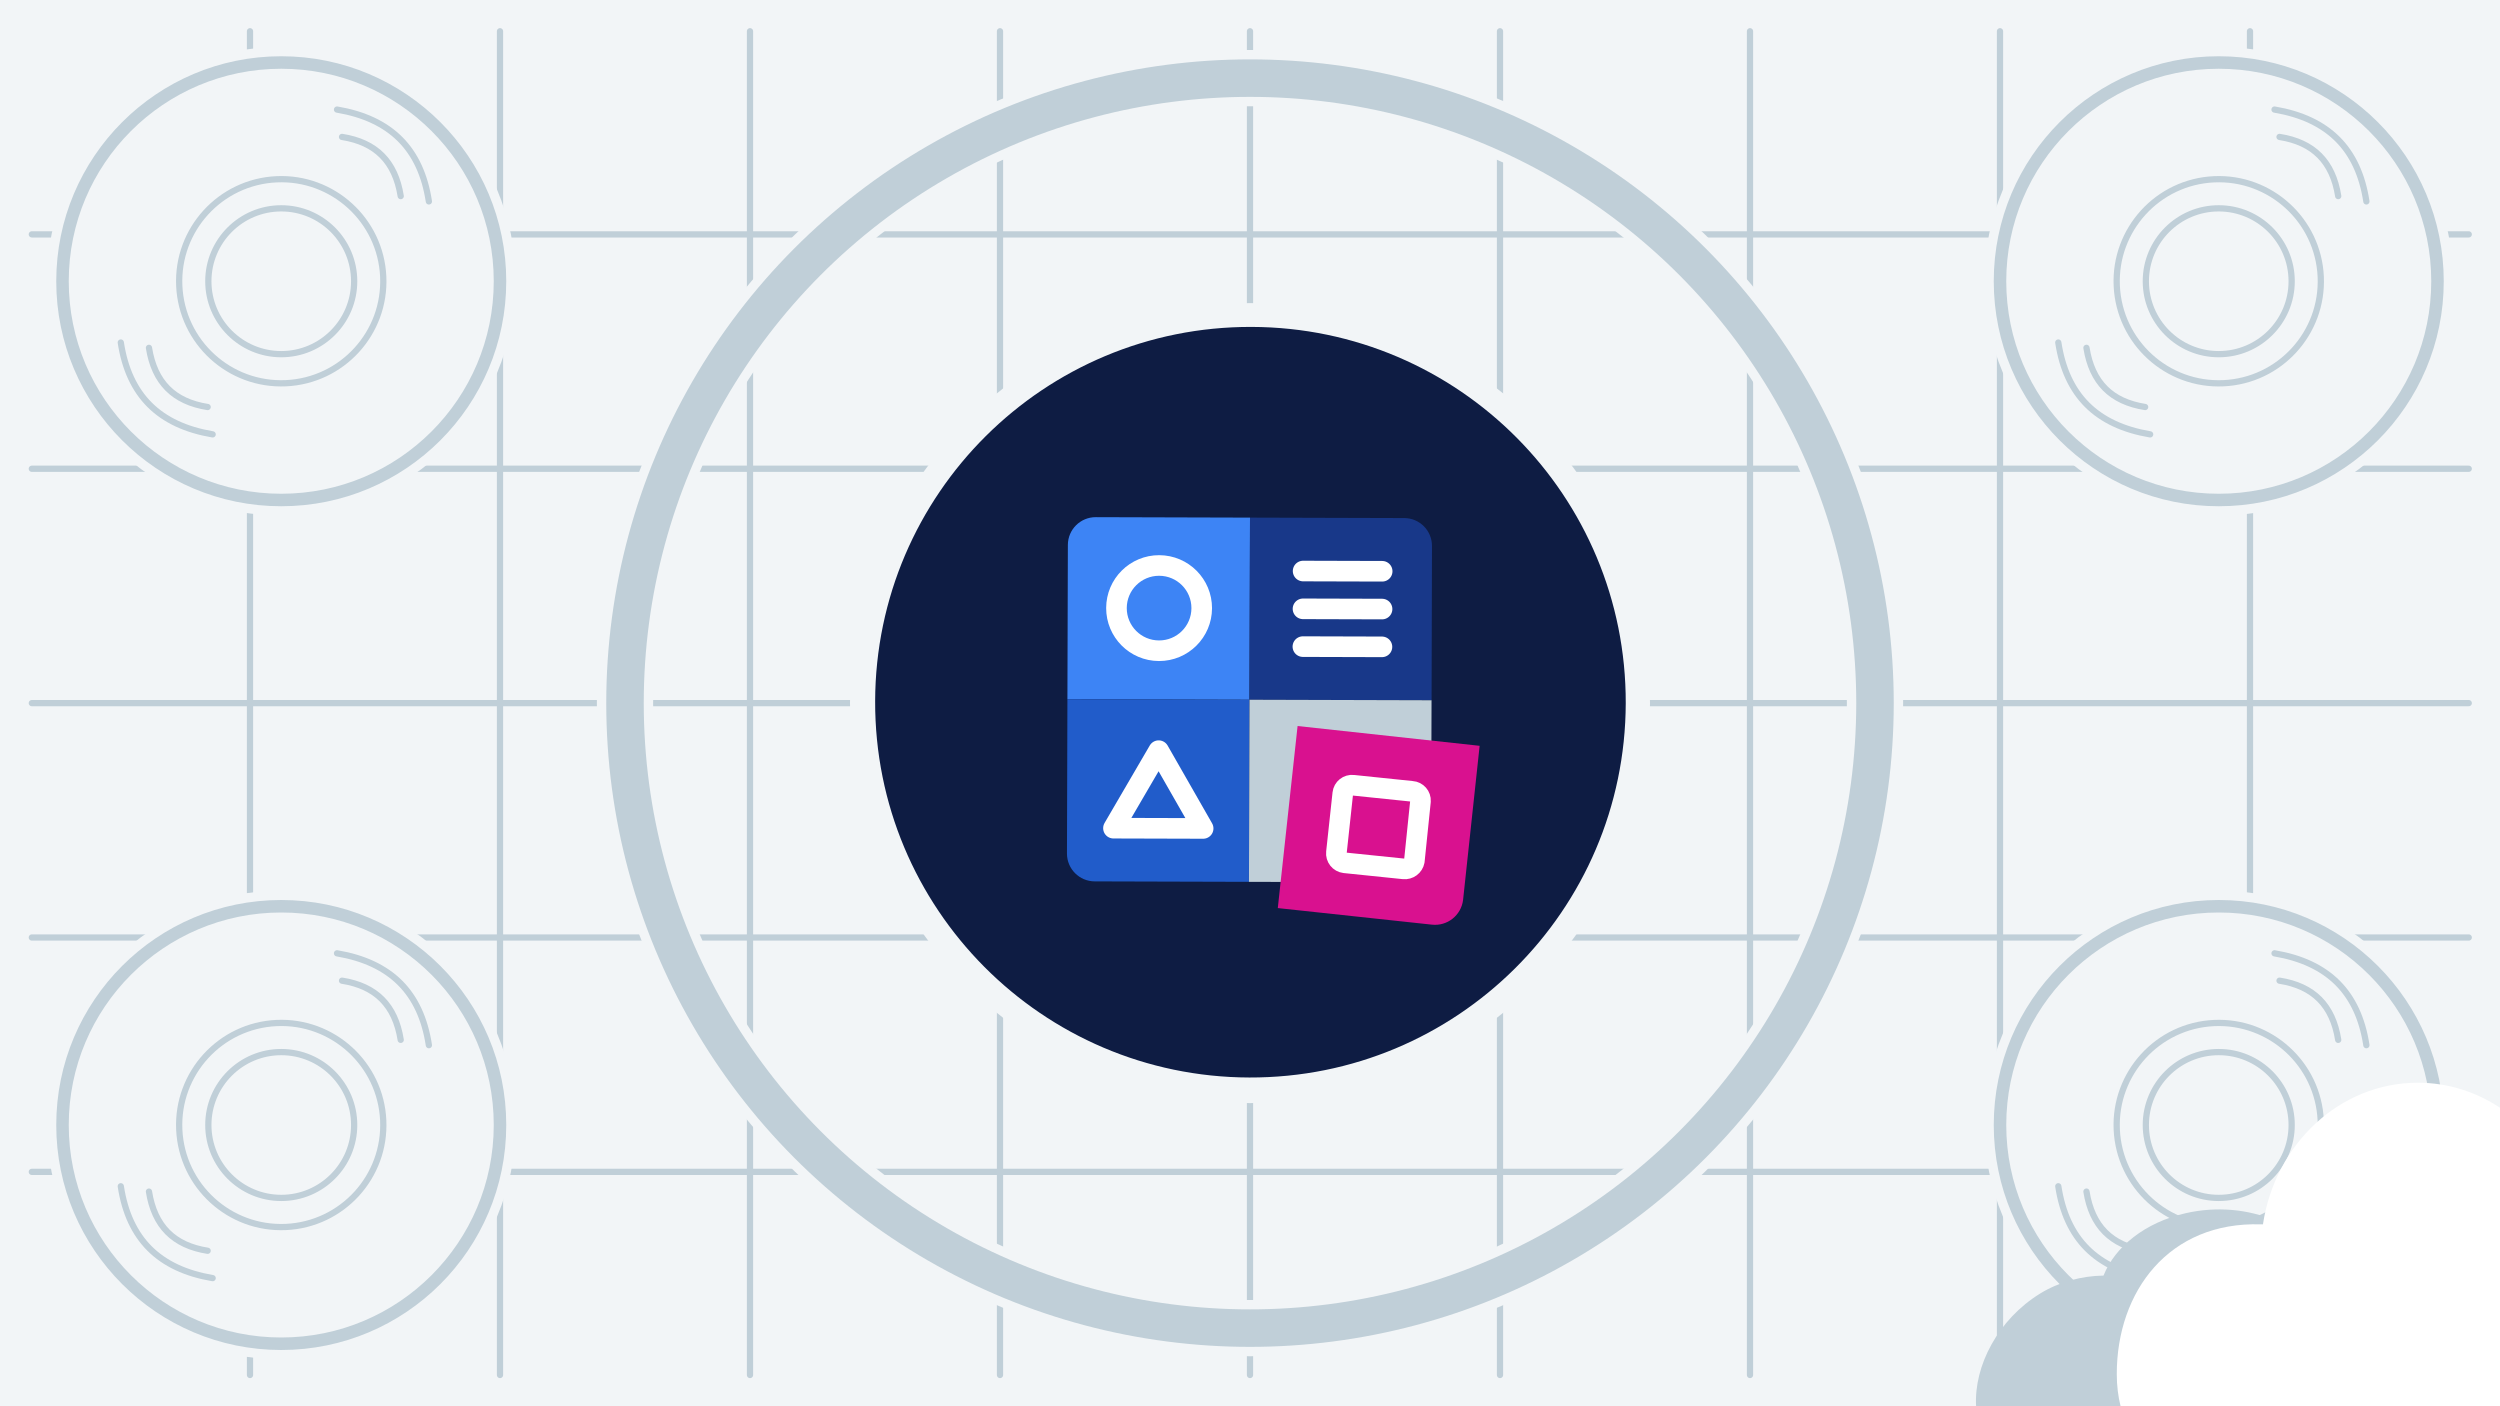 <?xml version="1.0" encoding="UTF-8"?>
<svg id="a" data-name="BG" xmlns="http://www.w3.org/2000/svg" width="800" height="450" viewBox="0 0 800 450">
  <g>
    <rect width="800" height="450" fill="#f2f5f7"/>
    <g>
      <line x1="400" y1="10" x2="400" y2="440" fill="none" stroke="#c0cfd8" stroke-linecap="round" stroke-miterlimit="10" stroke-width="2"/>
      <line x1="320" y1="10" x2="320" y2="440" fill="none" stroke="#c0cfd8" stroke-linecap="round" stroke-miterlimit="10" stroke-width="2"/>
      <line x1="240" y1="10" x2="240" y2="440" fill="none" stroke="#c0cfd8" stroke-linecap="round" stroke-miterlimit="10" stroke-width="2"/>
      <line x1="160" y1="10" x2="160" y2="440" fill="none" stroke="#c0cfd8" stroke-linecap="round" stroke-miterlimit="10" stroke-width="2"/>
      <line x1="80" y1="10" x2="80" y2="440" fill="none" stroke="#c0cfd8" stroke-linecap="round" stroke-miterlimit="10" stroke-width="2"/>
      <line x1="720" y1="10" x2="720" y2="440" fill="none" stroke="#c0cfd8" stroke-linecap="round" stroke-miterlimit="10" stroke-width="2"/>
      <line x1="640" y1="10" x2="640" y2="440" fill="none" stroke="#c0cfd8" stroke-linecap="round" stroke-miterlimit="10" stroke-width="2"/>
      <line x1="560" y1="10" x2="560" y2="440" fill="none" stroke="#c0cfd8" stroke-linecap="round" stroke-miterlimit="10" stroke-width="2"/>
      <line x1="480" y1="10" x2="480" y2="440" fill="none" stroke="#c0cfd8" stroke-linecap="round" stroke-miterlimit="10" stroke-width="2"/>
      <line x1="10.183" y1="225" x2="790" y2="225" fill="none" stroke="#c0cfd8" stroke-linecap="round" stroke-miterlimit="10" stroke-width="2"/>
      <line x1="10.183" y1="300" x2="790" y2="300" fill="none" stroke="#c0cfd8" stroke-linecap="round" stroke-miterlimit="10" stroke-width="2"/>
      <line x1="10.183" y1="375" x2="790" y2="375" fill="none" stroke="#c0cfd8" stroke-linecap="round" stroke-miterlimit="10" stroke-width="2"/>
      <line x1="10.183" y1="150" x2="790" y2="150" fill="none" stroke="#c0cfd8" stroke-linecap="round" stroke-miterlimit="10" stroke-width="2"/>
      <line x1="10.183" y1="75" x2="790" y2="75" fill="none" stroke="#c0cfd8" stroke-linecap="round" stroke-miterlimit="10" stroke-width="2"/>
    </g>
    <circle cx="400" cy="225" r="200" fill="none" stroke="#f2f5f7" stroke-linecap="round" stroke-miterlimit="10" stroke-width="18"/>
    <circle cx="400" cy="225" r="200" fill="none" stroke="#c0cfd8" stroke-linecap="round" stroke-miterlimit="10" stroke-width="12"/>
    <g>
      <circle cx="90" cy="90" r="70" fill="#f2f5f7" stroke="#f2f5f7" stroke-miterlimit="10" stroke-width="10"/>
      <circle cx="90" cy="90" r="70" fill="none" stroke="#c0cfd8" stroke-miterlimit="10" stroke-width="4"/>
      <circle cx="90" cy="90" r="32.667" transform="translate(-3.986 4.171) rotate(-2.597)" fill="none" stroke="#c0cfd8" stroke-miterlimit="10" stroke-width="2"/>
      <circle cx="90" cy="90" r="23.333" fill="none" stroke="#c0cfd8" stroke-miterlimit="10" stroke-width="2"/>
      <path d="M107.848,35.062c8.589,1.451,15.314,4.608,20.176,9.47,4.862,4.862,7.935,11.504,9.219,19.925" fill="none" stroke="#c0cfd8" stroke-linecap="round" stroke-miterlimit="10" stroke-width="2"/>
      <path d="M109.448,43.816c5.435,.85,9.707,2.841,12.813,5.974,3.107,3.132,5.096,7.454,5.969,12.964" fill="none" stroke="#c0cfd8" stroke-linecap="round" stroke-miterlimit="10" stroke-width="2"/>
      <path d="M68.048,139c-8.589-1.451-15.314-4.608-20.176-9.47-4.862-4.862-7.935-11.504-9.219-19.925" fill="none" stroke="#c0cfd8" stroke-linecap="round" stroke-miterlimit="10" stroke-width="2"/>
      <path d="M66.448,130.245c-5.435-.85-9.707-2.841-12.813-5.974-3.107-3.132-5.096-7.454-5.969-12.964" fill="none" stroke="#c0cfd8" stroke-linecap="round" stroke-miterlimit="10" stroke-width="2"/>
    </g>
    <g>
      <circle cx="710" cy="90" r="70" fill="#f2f5f7" stroke="#f2f5f7" stroke-miterlimit="10" stroke-width="10"/>
      <circle cx="710" cy="90" r="70" fill="none" stroke="#c0cfd8" stroke-miterlimit="10" stroke-width="4"/>
      <circle cx="710" cy="90" r="32.667" transform="translate(-3.349 32.266) rotate(-2.597)" fill="none" stroke="#c0cfd8" stroke-miterlimit="10" stroke-width="2"/>
      <circle cx="710" cy="90" r="23.333" fill="none" stroke="#c0cfd8" stroke-miterlimit="10" stroke-width="2"/>
      <path d="M727.848,35.062c8.589,1.451,15.314,4.608,20.176,9.47,4.862,4.862,7.935,11.504,9.219,19.925" fill="none" stroke="#c0cfd8" stroke-linecap="round" stroke-miterlimit="10" stroke-width="2"/>
      <path d="M729.448,43.816c5.435,.85,9.707,2.841,12.813,5.974,3.107,3.132,5.096,7.454,5.969,12.964" fill="none" stroke="#c0cfd8" stroke-linecap="round" stroke-miterlimit="10" stroke-width="2"/>
      <path d="M688.048,139c-8.589-1.451-15.314-4.608-20.176-9.47-4.862-4.862-7.935-11.504-9.219-19.925" fill="none" stroke="#c0cfd8" stroke-linecap="round" stroke-miterlimit="10" stroke-width="2"/>
      <path d="M686.448,130.245c-5.435-.85-9.707-2.841-12.813-5.974-3.107-3.132-5.096-7.454-5.969-12.964" fill="none" stroke="#c0cfd8" stroke-linecap="round" stroke-miterlimit="10" stroke-width="2"/>
    </g>
    <g>
      <circle cx="90" cy="360" r="70" fill="#f2f5f7" stroke="#f2f5f7" stroke-miterlimit="10" stroke-width="10"/>
      <circle cx="90" cy="360" r="70" fill="none" stroke="#c0cfd8" stroke-miterlimit="10" stroke-width="4"/>
      <circle cx="90" cy="360" r="32.667" transform="translate(-16.221 4.448) rotate(-2.597)" fill="none" stroke="#c0cfd8" stroke-miterlimit="10" stroke-width="2"/>
      <circle cx="90" cy="360" r="23.333" fill="none" stroke="#c0cfd8" stroke-miterlimit="10" stroke-width="2"/>
      <path d="M107.848,305.062c8.589,1.451,15.314,4.608,20.176,9.47,4.862,4.862,7.935,11.504,9.219,19.925" fill="none" stroke="#c0cfd8" stroke-linecap="round" stroke-miterlimit="10" stroke-width="2"/>
      <path d="M109.448,313.816c5.435,.85,9.707,2.841,12.813,5.974,3.107,3.132,5.096,7.454,5.969,12.964" fill="none" stroke="#c0cfd8" stroke-linecap="round" stroke-miterlimit="10" stroke-width="2"/>
      <path d="M68.048,409c-8.589-1.451-15.314-4.608-20.176-9.47-4.862-4.862-7.935-11.504-9.219-19.925" fill="none" stroke="#c0cfd8" stroke-linecap="round" stroke-miterlimit="10" stroke-width="2"/>
      <path d="M66.448,400.245c-5.435-.85-9.707-2.841-12.813-5.974-3.107-3.132-5.096-7.454-5.969-12.964" fill="none" stroke="#c0cfd8" stroke-linecap="round" stroke-miterlimit="10" stroke-width="2"/>
    </g>
    <g>
      <circle cx="710" cy="360" r="70" fill="#f2f5f7" stroke="#f2f5f7" stroke-miterlimit="10" stroke-width="10"/>
      <circle cx="710" cy="360" r="70" fill="none" stroke="#c0cfd8" stroke-miterlimit="10" stroke-width="4"/>
      <circle cx="710" cy="360" r="32.667" transform="translate(-15.584 32.543) rotate(-2.597)" fill="none" stroke="#c0cfd8" stroke-miterlimit="10" stroke-width="2"/>
      <circle cx="710" cy="360" r="23.333" fill="none" stroke="#c0cfd8" stroke-miterlimit="10" stroke-width="2"/>
      <path d="M727.848,305.062c8.589,1.451,15.314,4.608,20.176,9.47,4.862,4.862,7.935,11.504,9.219,19.925" fill="none" stroke="#c0cfd8" stroke-linecap="round" stroke-miterlimit="10" stroke-width="2"/>
      <path d="M729.448,313.816c5.435,.85,9.707,2.841,12.813,5.974,3.107,3.132,5.096,7.454,5.969,12.964" fill="none" stroke="#c0cfd8" stroke-linecap="round" stroke-miterlimit="10" stroke-width="2"/>
      <path d="M688.048,409c-8.589-1.451-15.314-4.608-20.176-9.47-4.862-4.862-7.935-11.504-9.219-19.925" fill="none" stroke="#c0cfd8" stroke-linecap="round" stroke-miterlimit="10" stroke-width="2"/>
      <path d="M686.448,400.245c-5.435-.85-9.707-2.841-12.813-5.974-3.107-3.132-5.096-7.454-5.969-12.964" fill="none" stroke="#c0cfd8" stroke-linecap="round" stroke-miterlimit="10" stroke-width="2"/>
    </g>
    <circle cx="400" cy="225" r="120" fill="#f2f5f7" stroke="#f2f5f7" stroke-miterlimit="10" stroke-width="16"/>
    <g>
      <path d="M760.307,413.621c-4.38-1.593-8.985-2.486-13.643-2.647-.197-1.171-.524-2.317-.973-3.417-6.094-15.062-26.094-23.905-46.234-19.343-13.037,2.953-22.647,10.723-26.337,19.976-6.921,.082-14.21,2.013-20.234,5.715-13.508,8.305-21.258,23.156-20.539,36.094h157.04c.052-14.693-11.543-30.109-29.08-36.379Z" fill="#c0cfd8"/>
      <path d="M800,354.481c-7.651-5.073-16.657-8.011-26.308-8.011-24.991,.021-45.692,19.631-49.548,45.322h-.649c-29.432-.928-46.128,21.444-46.128,47.902,0,3.724,.432,7.151,1.222,10.306h121.412v-95.519Z" fill="#fff" fill-rule="evenodd"/>
    </g>
  </g>
  <path d="M520.237,225.06c-.194,66.327-54.12,119.939-120.448,119.744-66.327-.194-119.939-54.12-119.744-120.448,.194-66.327,54.12-119.939,120.448-119.744,66.327,.194,119.939,54.12,119.744,120.448Z" fill="#0e1c43"/>
  <g>
    <path d="M399.829,223.912l-58.256-.171,.145-49.375c.014-4.915,4.011-8.888,8.926-8.874l49.356,.145-.171,58.275Z" fill="#3d84f5"/>
    <path d="M458.105,224.083l-58.275-.171,.171-58.275,49.356,.145c4.915,.014,8.888,4.011,8.874,8.926l-.126,49.375Z" fill="#183889"/>
    <path d="M399.659,282.187l-49.356-.145c-4.894-.014-8.858-3.975-8.874-8.869l.145-49.432,58.256,.171-.171,58.275h0Z" fill="#215cca"/>
    <path d="M370.87,208.238c7.535,.022,13.661-6.068,13.683-13.603,.022-7.535-6.068-13.661-13.603-13.683s-13.661,6.068-13.683,13.603c-.022,7.535,6.068,13.661,13.603,13.683Z" fill="none" stroke="#fff" stroke-linejoin="round" stroke-width="6.592"/>
    <path d="M370.776,240.21l-14.471,24.806,28.703,.084-14.231-24.89Z" fill="none" stroke="#fff" stroke-linejoin="round" stroke-width="6.592"/>
    <path d="M416.959,194.825l25.302,.074" fill="none" stroke="#fff" stroke-linecap="round" stroke-linejoin="round" stroke-width="6.592"/>
    <path d="M416.923,206.918l25.302,.074" fill="none" stroke="#fff" stroke-linecap="round" stroke-linejoin="round" stroke-width="6.592"/>
    <path d="M416.994,182.731l25.302,.074" fill="none" stroke="#fff" stroke-linecap="round" stroke-linejoin="round" stroke-width="6.592"/>
    <path d="M399.839,223.912l58.256,.171-.145,49.375c-.014,4.915-4.011,8.888-8.926,8.874l-49.356-.145,.171-58.275h0Z" fill="#c0cfd8"/>
    <path d="M458.197,295.888l-49.303-5.303,6.331-58.257,58.257,6.331-5.303,49.341c-.606,4.919-5.055,8.435-9.981,7.888" fill="#d9118f"/>
    <path d="M449.179,278.043l-18.89-1.945c-1.639-.192-2.818-1.673-2.636-3.315l2.039-18.89c.181-1.629,1.646-2.801,3.277-2.621l.038,.004,18.796,1.945c1.634,.112,2.869,1.528,2.757,3.162-.006,.083-.014,.167-.027,.248l-1.945,18.89c-.301,1.603-1.788,2.703-3.409,2.522Z" fill="none" stroke="#fff" stroke-linejoin="round" stroke-width="6.592"/>
  </g>
  <line x1="269.733" y1="225.023" x2="540.108" y2="225.086" fill="none"/>
</svg>